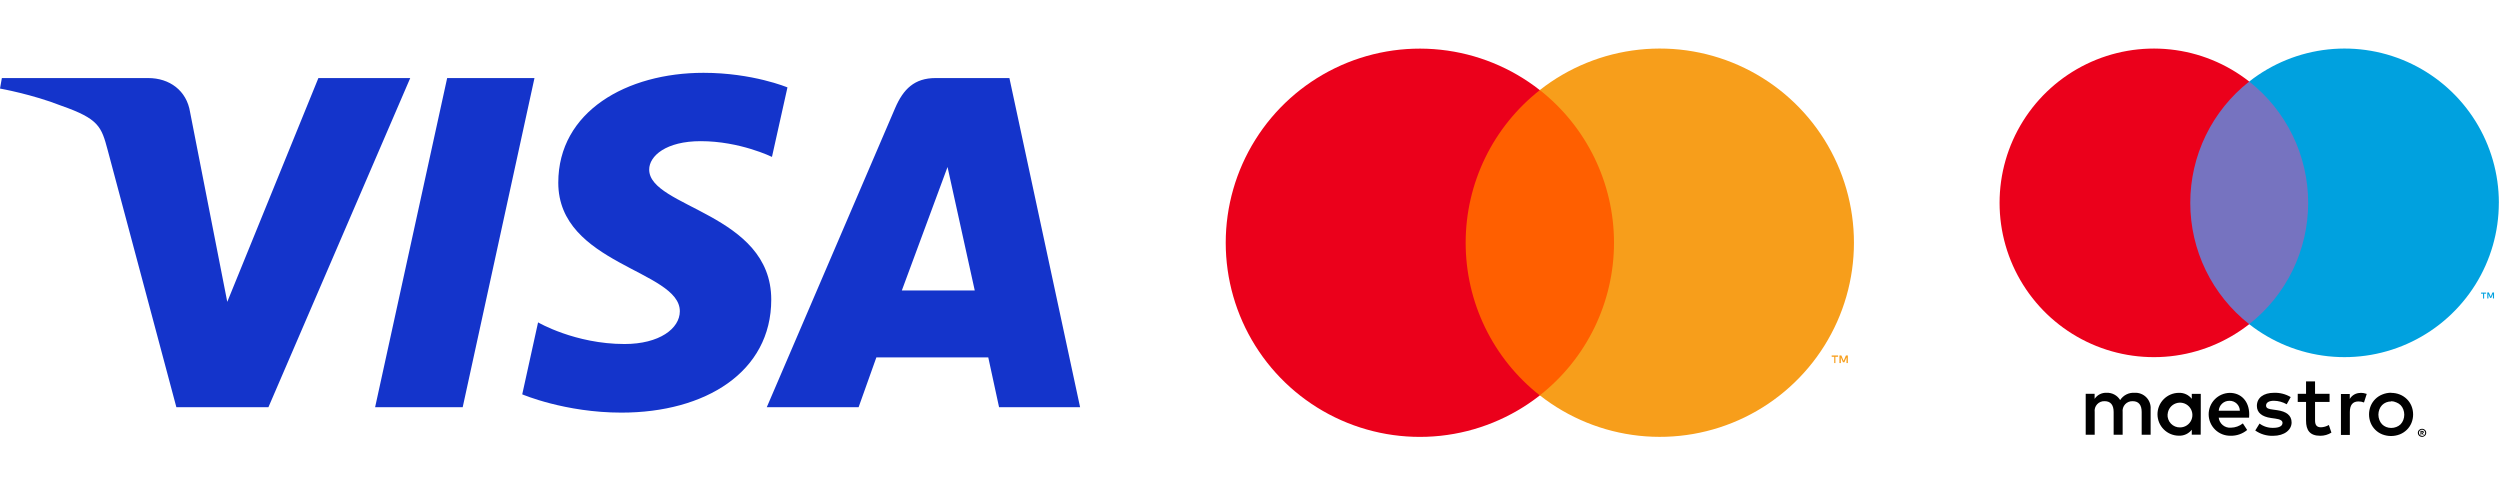 <svg width="206" height="40" viewBox="0 0 206 40" fill="none" xmlns="http://www.w3.org/2000/svg">
<path d="M57.969 6C51.65 6 46.002 9.18 46.002 15.056C46.002 21.795 56.018 22.261 56.018 25.646C56.018 27.071 54.336 28.347 51.462 28.347C47.384 28.347 44.337 26.564 44.337 26.564L43.032 32.494C43.032 32.494 46.544 34 51.205 34C58.114 34 63.551 30.663 63.551 24.687C63.551 17.566 53.493 17.115 53.493 13.973C53.493 12.856 54.874 11.632 57.739 11.632C60.972 11.632 63.61 12.929 63.61 12.929L64.886 7.202C64.886 7.202 62.016 6 57.969 6V6ZM0.153 6.432L0 7.297C0 7.297 2.659 7.769 5.053 8.712C8.136 9.792 8.356 10.421 8.875 12.375L14.533 33.554H22.118L33.803 6.432H26.235L18.727 24.873L15.663 9.242C15.382 7.453 13.959 6.432 12.217 6.432H0.153V6.432ZM36.846 6.432L30.909 33.554H38.126L44.041 6.432H36.846V6.432ZM77.093 6.432C75.353 6.432 74.43 7.337 73.754 8.918L63.182 33.554H70.749L72.213 29.448H81.433L82.323 33.554H89L83.175 6.432H77.093V6.432ZM78.077 13.76L80.32 23.937H74.31L78.077 13.76V13.76Z" fill="#1434CB"/>
<path d="M119.185 7.421H134.587V32.576H119.185V7.421Z" fill="#FF5F00"/>
<path d="M120.771 20.001C120.77 17.579 121.319 15.188 122.377 13.009C123.436 10.831 124.976 8.921 126.881 7.426C124.521 5.571 121.687 4.418 118.703 4.098C115.719 3.777 112.704 4.303 110.005 5.615C107.305 6.927 105.029 8.972 103.437 11.517C101.844 14.061 101 17.002 101 20.003C101 23.005 101.844 25.946 103.437 28.49C105.029 31.034 107.305 33.079 110.005 34.391C112.704 35.703 115.719 36.229 118.703 35.909C121.687 35.589 124.521 34.435 126.881 32.581C124.975 31.085 123.435 29.175 122.376 26.995C121.318 24.816 120.769 22.424 120.771 20.001V20.001Z" fill="#EB001B"/>
<path d="M151.236 29.915V29.399H151.459V29.292H150.93V29.399H151.139V29.915L151.236 29.915ZM152.263 29.915V29.293H152.103L151.916 29.737L151.73 29.292H151.57V29.915H151.685V29.444L151.859 29.848H151.979L152.152 29.444V29.915H152.263Z" fill="#F79E1B"/>
<path d="M152.765 20.001C152.765 23.003 151.92 25.944 150.328 28.488C148.735 31.033 146.459 33.078 143.759 34.389C141.059 35.701 138.044 36.227 135.06 35.906C132.075 35.585 129.241 34.431 126.881 32.576C128.786 31.079 130.326 29.169 131.385 26.991C132.443 24.812 132.994 22.421 132.994 19.999C132.994 17.576 132.443 15.185 131.385 13.007C130.326 10.828 128.786 8.918 126.881 7.421C129.241 5.566 132.075 4.412 135.06 4.092C138.044 3.771 141.059 4.297 143.759 5.608C146.459 6.92 148.735 8.965 150.328 11.509C151.92 14.054 152.765 16.995 152.765 19.997V20.001Z" fill="#F79E1B"/>
<path d="M177.212 35.823V33.704C177.225 33.527 177.199 33.348 177.137 33.181C177.075 33.014 176.978 32.862 176.853 32.736C176.727 32.609 176.577 32.511 176.41 32.447C176.244 32.383 176.066 32.355 175.888 32.366C175.654 32.351 175.421 32.398 175.212 32.504C175.004 32.609 174.827 32.769 174.701 32.966C174.586 32.775 174.422 32.618 174.226 32.513C174.029 32.407 173.808 32.356 173.585 32.366C173.391 32.356 173.198 32.397 173.024 32.485C172.851 32.573 172.703 32.705 172.596 32.867V32.451H171.862V35.823H172.603V33.955C172.587 33.84 172.596 33.722 172.631 33.61C172.666 33.499 172.725 33.397 172.804 33.311C172.883 33.225 172.98 33.158 173.088 33.114C173.197 33.07 173.313 33.051 173.43 33.058C173.917 33.058 174.164 33.376 174.164 33.948V35.823H174.906V33.955C174.891 33.84 174.901 33.723 174.937 33.612C174.972 33.501 175.031 33.399 175.11 33.313C175.188 33.228 175.285 33.161 175.393 33.117C175.5 33.072 175.616 33.053 175.733 33.058C176.234 33.058 176.474 33.376 176.474 33.948V35.823H177.212ZM181.344 34.139V32.454H180.603V32.864C180.478 32.703 180.317 32.574 180.133 32.489C179.948 32.403 179.746 32.362 179.543 32.37C179.075 32.37 178.626 32.556 178.295 32.887C177.963 33.218 177.777 33.667 177.777 34.135C177.777 34.604 177.963 35.053 178.295 35.384C178.626 35.715 179.075 35.901 179.543 35.901C179.746 35.909 179.948 35.868 180.133 35.782C180.317 35.696 180.478 35.567 180.603 35.407V35.816H181.337L181.344 34.139ZM178.614 34.139C178.626 33.94 178.696 33.749 178.814 33.589C178.933 33.43 179.096 33.308 179.283 33.24C179.47 33.172 179.673 33.16 179.867 33.205C180.061 33.251 180.237 33.352 180.374 33.497C180.511 33.641 180.603 33.823 180.638 34.019C180.673 34.215 180.65 34.416 180.572 34.6C180.494 34.783 180.364 34.939 180.198 35.049C180.032 35.159 179.838 35.218 179.639 35.219C179.498 35.223 179.358 35.197 179.228 35.143C179.098 35.089 178.981 35.009 178.884 34.907C178.787 34.805 178.712 34.684 178.665 34.552C178.617 34.42 178.597 34.279 178.607 34.139H178.614ZM197.039 32.373C197.281 32.372 197.521 32.418 197.745 32.507C197.96 32.593 198.155 32.72 198.321 32.882C198.484 33.041 198.614 33.232 198.702 33.443C198.887 33.896 198.887 34.403 198.702 34.856C198.614 35.067 198.484 35.258 198.321 35.417C198.155 35.578 197.96 35.706 197.745 35.792C197.28 35.973 196.763 35.973 196.297 35.792C196.084 35.706 195.889 35.579 195.725 35.417C195.563 35.257 195.435 35.066 195.347 34.856C195.163 34.403 195.163 33.896 195.347 33.443C195.435 33.233 195.563 33.042 195.725 32.882C195.889 32.72 196.084 32.593 196.297 32.507C196.53 32.411 196.78 32.361 197.032 32.362L197.039 32.373ZM197.039 33.079C196.895 33.077 196.752 33.104 196.619 33.157C196.493 33.208 196.379 33.283 196.283 33.38C196.186 33.481 196.11 33.601 196.061 33.733C195.953 34.015 195.953 34.327 196.061 34.608C196.11 34.74 196.186 34.86 196.283 34.962C196.379 35.058 196.493 35.134 196.619 35.184C196.888 35.289 197.187 35.289 197.456 35.184C197.588 35.135 197.708 35.06 197.809 34.962C197.906 34.861 197.982 34.74 198.031 34.608C198.139 34.327 198.139 34.015 198.031 33.733C197.982 33.601 197.906 33.481 197.809 33.38C197.708 33.282 197.588 33.206 197.456 33.157C197.322 33.096 197.178 33.062 197.032 33.058L197.039 33.079ZM185.335 34.139C185.335 33.079 184.678 32.373 183.735 32.373C183.267 32.38 182.82 32.572 182.494 32.908C182.167 33.243 181.988 33.695 181.994 34.163C182.001 34.632 182.193 35.078 182.529 35.405C182.865 35.731 183.316 35.911 183.785 35.905C184.287 35.922 184.779 35.753 185.166 35.431L184.812 34.888C184.533 35.111 184.188 35.235 183.831 35.241C183.588 35.262 183.346 35.187 183.158 35.033C182.969 34.878 182.848 34.656 182.821 34.414H185.324C185.335 34.326 185.335 34.238 185.335 34.139ZM182.824 33.842C182.838 33.618 182.938 33.408 183.103 33.256C183.268 33.103 183.486 33.021 183.71 33.026C183.82 33.024 183.93 33.043 184.032 33.083C184.135 33.123 184.228 33.183 184.308 33.259C184.387 33.335 184.451 33.426 184.495 33.527C184.539 33.627 184.563 33.736 184.565 33.846L182.824 33.842ZM188.425 33.312C188.103 33.127 187.738 33.027 187.366 33.023C186.963 33.023 186.723 33.171 186.723 33.418C186.723 33.666 186.977 33.708 187.295 33.75L187.648 33.8C188.383 33.906 188.828 34.217 188.828 34.81C188.828 35.403 188.263 35.912 187.292 35.912C186.771 35.926 186.26 35.772 185.833 35.474L186.186 34.902C186.51 35.142 186.906 35.267 187.309 35.255C187.811 35.255 188.079 35.106 188.079 34.845C188.079 34.654 187.888 34.548 187.486 34.492L187.133 34.443C186.377 34.337 185.967 33.998 185.967 33.447C185.967 32.776 186.518 32.366 187.38 32.366C187.862 32.35 188.339 32.472 188.754 32.719L188.425 33.312ZM191.957 33.122H190.76V34.644C190.76 34.997 190.88 35.209 191.247 35.209C191.476 35.201 191.7 35.136 191.897 35.018L192.109 35.647C191.833 35.819 191.515 35.909 191.191 35.908C190.322 35.908 190.018 35.442 190.018 34.658V33.122H189.333V32.451H190.018V31.427H190.76V32.451H191.957V33.122ZM194.496 32.366C194.674 32.367 194.851 32.398 195.019 32.458L194.793 33.164C194.647 33.106 194.491 33.077 194.334 33.079C193.853 33.079 193.627 33.39 193.627 33.948V35.837H192.893V32.465H193.62V32.874C193.71 32.72 193.841 32.592 193.997 32.505C194.154 32.418 194.331 32.375 194.51 32.38L194.496 32.366ZM199.575 35.333C199.621 35.332 199.666 35.34 199.709 35.357C199.749 35.374 199.787 35.398 199.818 35.428C199.849 35.458 199.875 35.494 199.893 35.534C199.91 35.575 199.92 35.62 199.92 35.664C199.92 35.709 199.91 35.754 199.893 35.795C199.875 35.835 199.849 35.871 199.818 35.901C199.787 35.931 199.749 35.955 199.709 35.972C199.667 35.99 199.621 36 199.575 36C199.508 35.999 199.442 35.98 199.386 35.944C199.33 35.907 199.285 35.856 199.257 35.795C199.239 35.754 199.23 35.709 199.23 35.664C199.23 35.62 199.239 35.575 199.257 35.534C199.275 35.494 199.3 35.458 199.331 35.428C199.363 35.398 199.4 35.374 199.44 35.357C199.478 35.343 199.517 35.334 199.557 35.333H199.575ZM199.575 35.929C199.61 35.93 199.645 35.922 199.677 35.908C199.707 35.895 199.735 35.875 199.758 35.852C199.788 35.822 199.81 35.785 199.823 35.744C199.835 35.703 199.838 35.66 199.83 35.618C199.822 35.577 199.803 35.537 199.777 35.504C199.75 35.471 199.716 35.445 199.677 35.428C199.645 35.414 199.61 35.407 199.575 35.407C199.539 35.407 199.505 35.414 199.472 35.428C199.441 35.441 199.412 35.46 199.387 35.484C199.343 35.533 199.319 35.596 199.319 35.661C199.319 35.726 199.343 35.789 199.387 35.837C199.412 35.862 199.441 35.882 199.473 35.895C199.505 35.909 199.54 35.915 199.575 35.915V35.929ZM199.596 35.509C199.629 35.508 199.661 35.517 199.688 35.537C199.699 35.546 199.707 35.558 199.713 35.571C199.718 35.584 199.72 35.597 199.719 35.611C199.72 35.623 199.718 35.635 199.714 35.646C199.71 35.657 199.703 35.667 199.695 35.675C199.674 35.694 199.648 35.705 199.621 35.707L199.723 35.823H199.642L199.546 35.707H199.515V35.823H199.448V35.498L199.596 35.509ZM199.518 35.569V35.654H199.596C199.61 35.658 199.624 35.658 199.638 35.654C199.641 35.649 199.642 35.644 199.642 35.638C199.642 35.633 199.641 35.627 199.638 35.622C199.641 35.617 199.642 35.612 199.642 35.606C199.642 35.601 199.641 35.595 199.638 35.59C199.624 35.586 199.61 35.586 199.596 35.59L199.518 35.569Z" fill="black"/>
<path d="M190.897 6.719H179.773V26.712H190.897V6.719Z" fill="#7673C0"/>
<path d="M180.479 16.717C180.477 14.791 180.913 12.89 181.755 11.158C182.596 9.426 183.82 7.908 185.335 6.719C183.46 5.245 181.207 4.328 178.835 4.074C176.463 3.82 174.068 4.238 171.922 5.28C169.776 6.323 167.967 7.948 166.702 9.97C165.436 11.992 164.765 14.33 164.765 16.715C164.765 19.101 165.436 21.438 166.702 23.46C167.967 25.483 169.776 27.108 171.922 28.151C174.068 29.193 176.463 29.611 178.835 29.357C181.207 29.102 183.46 28.186 185.335 26.712C183.821 25.523 182.597 24.006 181.755 22.274C180.914 20.543 180.478 18.642 180.479 16.717V16.717Z" fill="#EB001B"/>
<path d="M204.692 24.593V24.197H204.858V24.113H204.438V24.197H204.604V24.607L204.692 24.593ZM205.508 24.593V24.098H205.381L205.232 24.451L205.084 24.098H204.953V24.593H205.045V24.222L205.183 24.543H205.278L205.416 24.222V24.596L205.508 24.593Z" fill="#00A1DF"/>
<path d="M205.904 16.717C205.903 19.102 205.232 21.439 203.966 23.461C202.7 25.482 200.891 27.107 198.746 28.149C196.601 29.192 194.206 29.61 191.834 29.356C189.463 29.101 187.211 28.185 185.335 26.712C186.849 25.522 188.073 24.004 188.914 22.273C189.756 20.541 190.193 18.641 190.193 16.715C190.193 14.79 189.756 12.89 188.914 11.158C188.073 9.427 186.849 7.909 185.335 6.719C187.211 5.245 189.463 4.328 191.835 4.073C194.207 3.818 196.603 4.236 198.749 5.278C200.895 6.321 202.704 7.946 203.97 9.968C205.236 11.99 205.907 14.328 205.907 16.714L205.904 16.717Z" fill="#00A1DF"/>
</svg>
